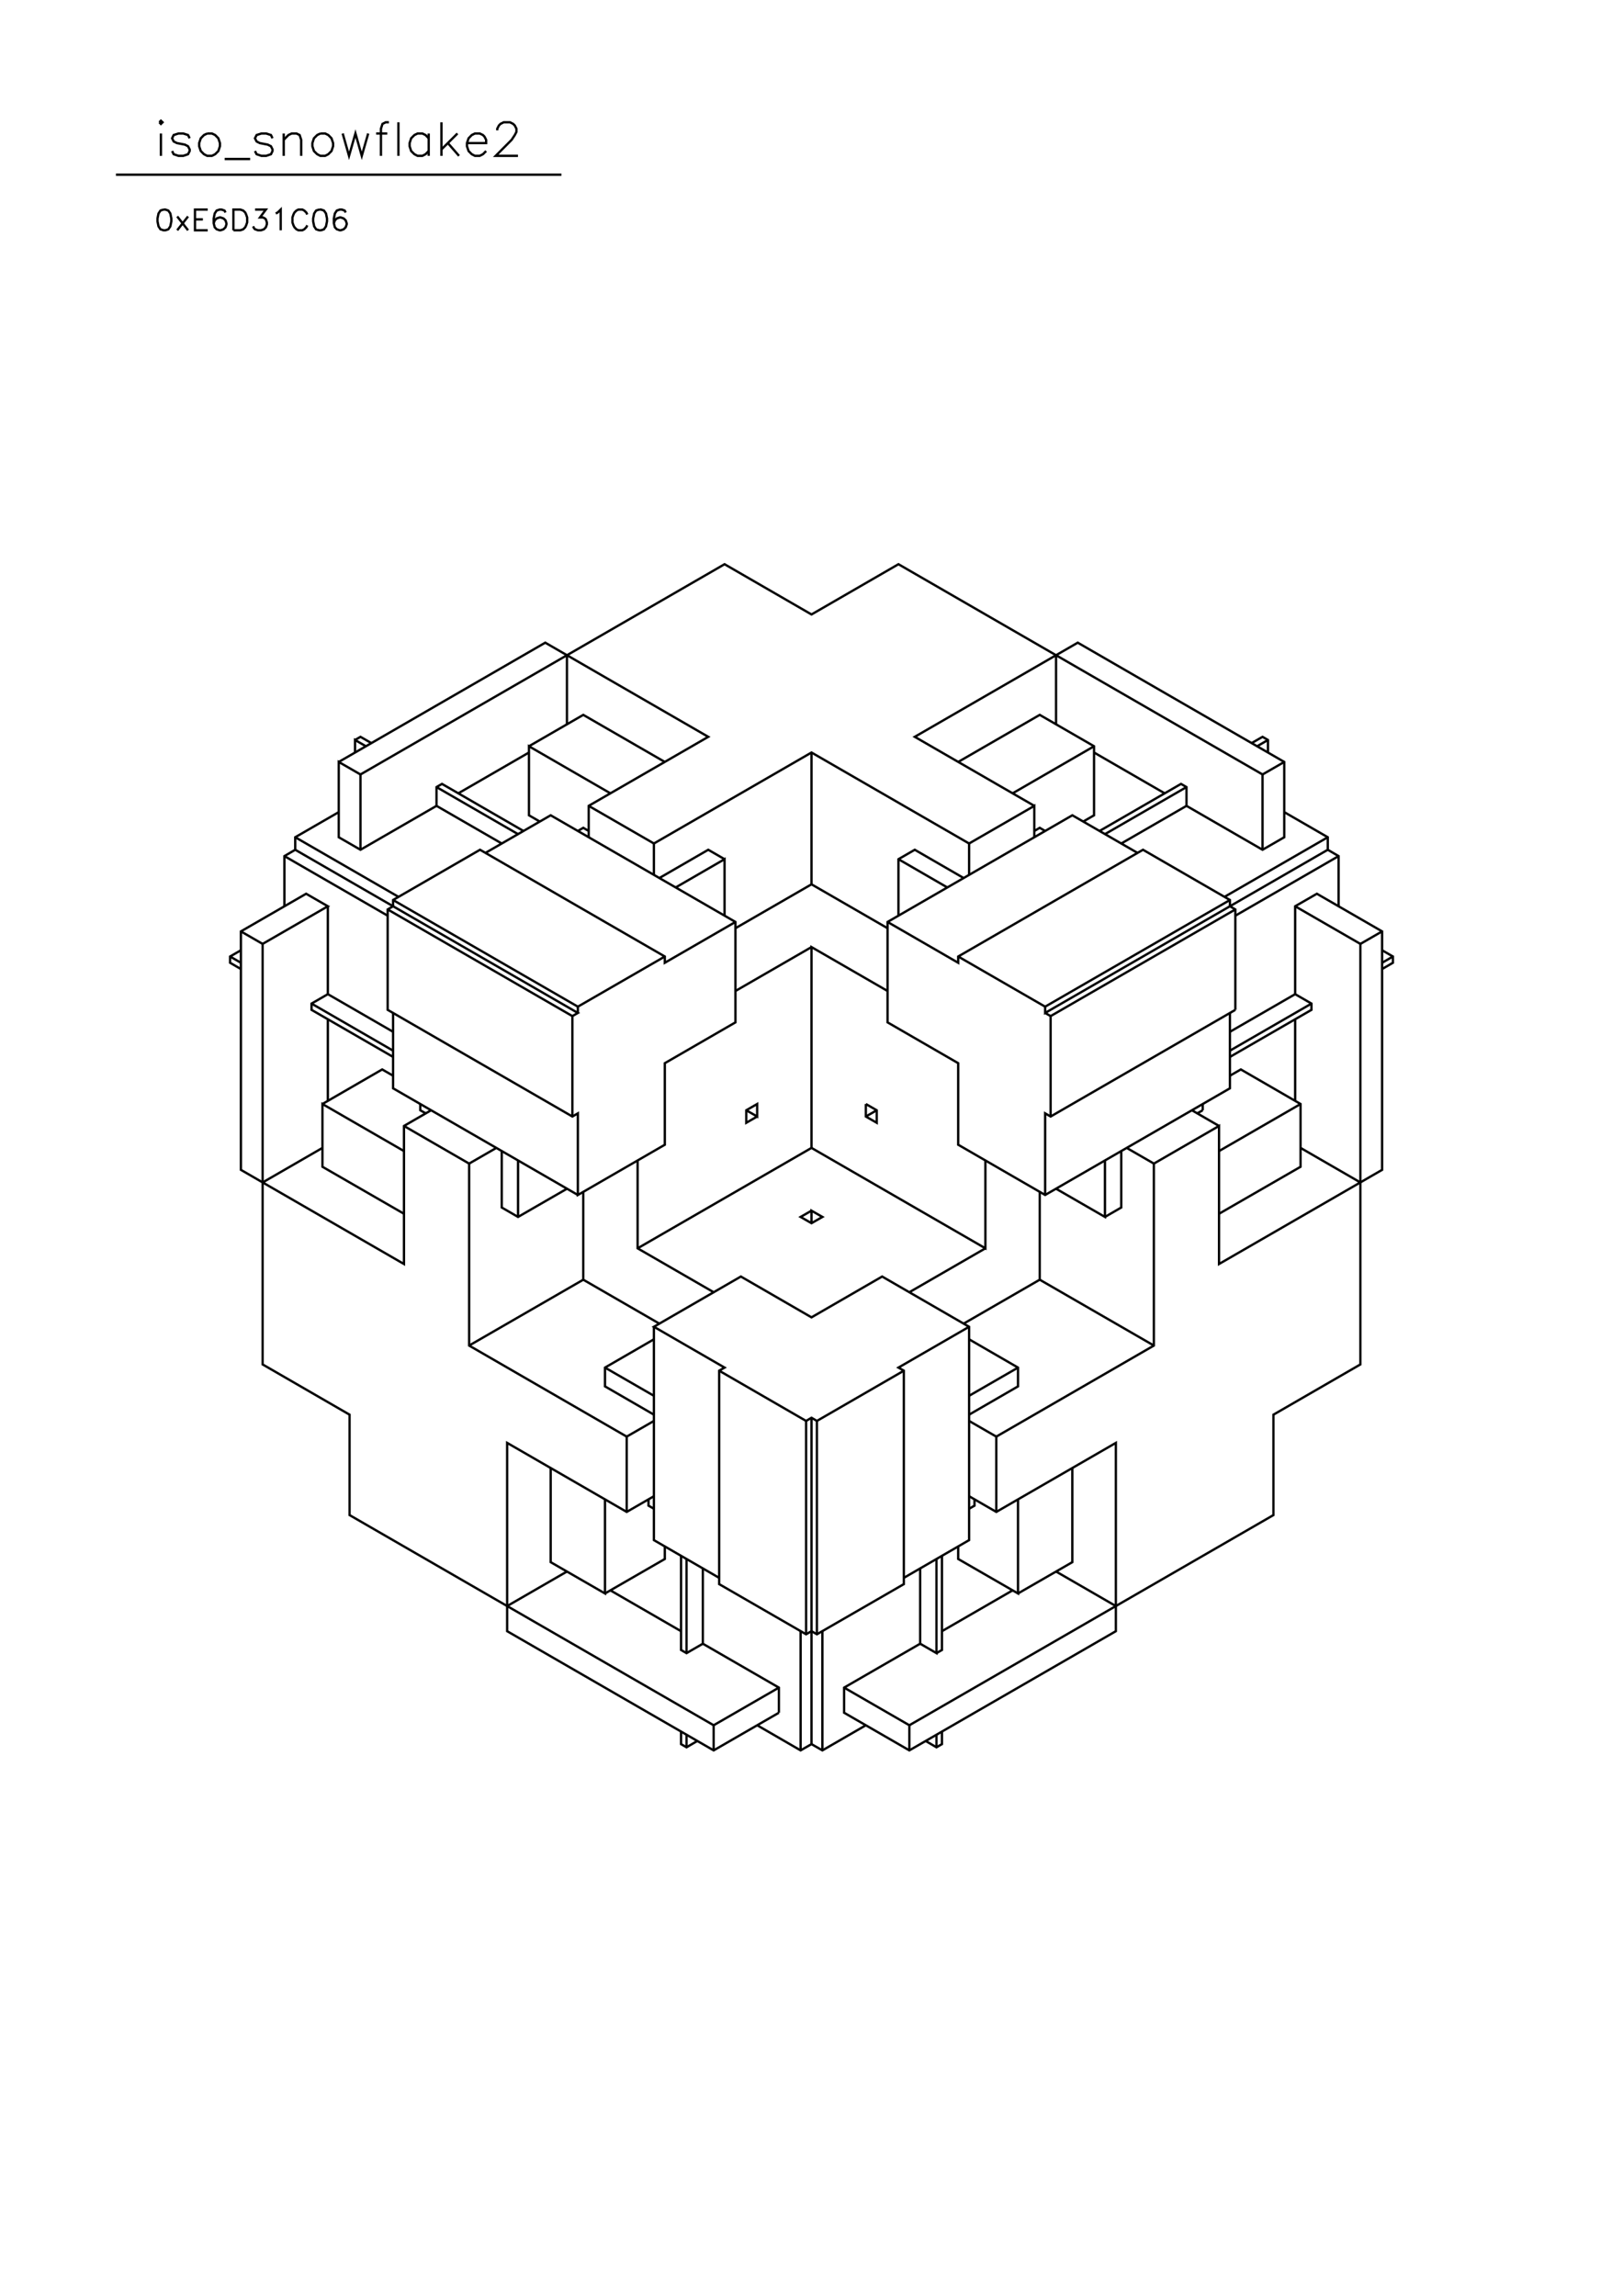 <?xml version="1.0" standalone="no"?>
<svg width="21cm" height="29.7cm" version="1.1" xmlns="http://www.w3.org/2000/svg" viewBox="0.0 0.0 21 29.7">
<path d="M4.594 9.573L4.664 9.532L4.805 9.613" stroke-width="0.03" stroke="#000000" fill="none"/>
<path d="M4.734 9.654L4.594 9.573L4.594 9.735" stroke-width="0.03" stroke="#000000" fill="none"/>
<path d="M4.383 9.857L7.055 8.314L9.164 9.532L7.617 10.425L7.617 10.831" stroke-width="0.03" stroke="#000000" fill="none"/>
<path d="M7.617 10.75L7.547 10.709L7.477 10.75" stroke-width="0.03" stroke="#000000" fill="none"/>
<path d="M7.617 10.425L8.461 10.912L10.5 9.735L12.539 10.912L13.383 10.425L13.383 10.831" stroke-width="0.03" stroke="#000000" fill="none"/>
<path d="M13.383 10.75L13.453 10.709L13.523 10.75" stroke-width="0.03" stroke="#000000" fill="none"/>
<path d="M13.383 10.425L11.836 9.532L13.945 8.314L16.617 9.857L16.617 10.831L16.336 10.993L15.352 10.425L15.352 10.182L15.281 10.141L14.227 10.75" stroke-width="0.03" stroke="#000000" fill="none"/>
<path d="M14.297 10.791L15.352 10.182" stroke-width="0.03" stroke="#000000" fill="none"/>
<path d="M15.352 10.425L14.508 10.912" stroke-width="0.03" stroke="#000000" fill="none"/>
<path d="M14.719 11.034L13.875 10.547L11.484 11.927L11.484 13.226L12.398 13.754L12.398 14.809L13.523 15.459L15.914 14.079L15.914 13.104" stroke-width="0.03" stroke="#000000" fill="none"/>
<path d="M15.984 13.064L13.594 14.444L13.523 14.403L13.523 15.459" stroke-width="0.03" stroke="#000000" fill="none"/>
<path d="M13.453 15.418L13.453 16.555L12.469 17.123" stroke-width="0.03" stroke="#000000" fill="none"/>
<path d="M12.539 17.164L11.625 17.692L11.695 17.732L11.695 20.493L10.57 21.142L10.5 21.102L10.43 21.142L9.305 20.493L9.305 17.732L9.375 17.692L8.461 17.164L9.586 16.514L10.5 17.042L11.414 16.514L12.539 17.164L12.539 19.924L11.695 20.412" stroke-width="0.03" stroke="#000000" fill="none"/>
<path d="M11.906 20.29L11.906 21.264L10.922 21.832L10.922 22.157L11.766 22.644L14.438 21.102L14.438 18.666L12.891 19.559L12.539 19.356" stroke-width="0.03" stroke="#000000" fill="none"/>
<path d="M12.609 19.397L12.609 19.478L12.539 19.518" stroke-width="0.03" stroke="#000000" fill="none"/>
<path d="M12.891 19.559L12.891 18.585L12.539 18.382" stroke-width="0.03" stroke="#000000" fill="none"/>
<path d="M12.539 18.301L13.172 17.935L13.172 17.692L12.539 17.326" stroke-width="0.03" stroke="#000000" fill="none"/>
<path d="M12.539 18.057L13.172 17.692" stroke-width="0.03" stroke="#000000" fill="none"/>
<path d="M12.891 18.585L14.93 17.407L14.93 15.053L15.773 14.566L15.773 16.352L17.883 15.134L17.883 12.049L17.039 11.562L16.758 11.724L16.758 12.861L16.969 12.983L16.969 13.064L15.914 13.673" stroke-width="0.03" stroke="#000000" fill="none"/>
<path d="M15.914 13.592L16.969 12.983" stroke-width="0.03" stroke="#000000" fill="none"/>
<path d="M16.758 12.861L15.914 13.348" stroke-width="0.03" stroke="#000000" fill="none"/>
<path d="M15.984 13.064L15.984 11.765L15.914 11.724L15.914 11.643L14.789 10.993L12.398 12.374L12.398 12.455L11.484 11.927" stroke-width="0.03" stroke="#000000" fill="none"/>
<path d="M11.484 12.008L10.5 11.44L10.5 9.735" stroke-width="0.03" stroke="#000000" fill="none"/>
<path d="M10.5 11.44L9.516 12.008" stroke-width="0.03" stroke="#000000" fill="none"/>
<path d="M9.516 11.927L8.602 12.455L8.602 12.374L6.211 10.993L5.086 11.643L5.086 11.724L5.016 11.765L5.016 13.064L7.406 14.444L7.477 14.403L7.477 15.459L8.602 14.809L8.602 13.754L9.516 13.226L9.516 11.927L7.125 10.547L6.281 11.034" stroke-width="0.03" stroke="#000000" fill="none"/>
<path d="M6.492 10.912L5.648 10.425L5.648 10.182L5.719 10.141L6.773 10.75" stroke-width="0.03" stroke="#000000" fill="none"/>
<path d="M6.703 10.791L5.648 10.182" stroke-width="0.03" stroke="#000000" fill="none"/>
<path d="M5.648 10.425L4.664 10.993L4.383 10.831L4.383 9.857L4.664 10.019L9.375 7.299L10.5 7.949L11.625 7.299L16.336 10.019L16.617 9.857" stroke-width="0.03" stroke="#000000" fill="none"/>
<path d="M16.406 9.735L16.406 9.573L16.336 9.532L16.195 9.613" stroke-width="0.03" stroke="#000000" fill="none"/>
<path d="M16.266 9.654L16.406 9.573" stroke-width="0.03" stroke="#000000" fill="none"/>
<path d="M16.336 10.019L16.336 10.993" stroke-width="0.03" stroke="#000000" fill="none"/>
<path d="M16.617 10.506L17.18 10.831L17.18 10.993L13.523 13.104L13.523 13.023L15.914 11.643" stroke-width="0.03" stroke="#000000" fill="none"/>
<path d="M15.844 11.602L17.18 10.831" stroke-width="0.03" stroke="#000000" fill="none"/>
<path d="M17.18 10.993L17.32 11.075L17.32 11.724" stroke-width="0.03" stroke="#000000" fill="none"/>
<path d="M17.602 12.211L17.883 12.049" stroke-width="0.03" stroke="#000000" fill="none"/>
<path d="M17.883 12.293L18.023 12.374L18.023 12.455L17.883 12.536" stroke-width="0.03" stroke="#000000" fill="none"/>
<path d="M17.883 12.455L18.023 12.374" stroke-width="0.03" stroke="#000000" fill="none"/>
<path d="M17.602 12.211L17.602 17.651L16.477 18.301L16.477 19.6L11.766 22.319L10.922 21.832" stroke-width="0.03" stroke="#000000" fill="none"/>
<path d="M11.203 22.319L10.641 22.644L10.5 22.563L10.359 22.644L9.797 22.319" stroke-width="0.03" stroke="#000000" fill="none"/>
<path d="M10.078 22.157L9.234 22.644L6.562 21.102L6.562 18.666L8.109 19.559L8.461 19.356" stroke-width="0.03" stroke="#000000" fill="none"/>
<path d="M8.391 19.397L8.391 19.478L8.461 19.518" stroke-width="0.03" stroke="#000000" fill="none"/>
<path d="M8.109 19.559L8.109 18.585L8.461 18.382" stroke-width="0.03" stroke="#000000" fill="none"/>
<path d="M8.461 18.301L7.828 17.935L7.828 17.692L8.461 17.326" stroke-width="0.03" stroke="#000000" fill="none"/>
<path d="M8.461 17.164L8.461 19.924L9.305 20.412" stroke-width="0.03" stroke="#000000" fill="none"/>
<path d="M9.094 20.29L9.094 21.264L10.078 21.832L10.078 22.157" stroke-width="0.03" stroke="#000000" fill="none"/>
<path d="M10.078 21.832L9.234 22.319L4.523 19.6L4.523 18.301L3.398 17.651L3.398 12.211L4.242 11.724L3.961 11.562L3.117 12.049L3.117 15.134L5.227 16.352L5.227 14.566L5.578 14.363" stroke-width="0.03" stroke="#000000" fill="none"/>
<path d="M5.508 14.403L5.438 14.363L5.438 14.282" stroke-width="0.03" stroke="#000000" fill="none"/>
<path d="M5.227 14.566L6.07 15.053L6.422 14.85" stroke-width="0.03" stroke="#000000" fill="none"/>
<path d="M6.492 14.891L6.492 15.621L6.703 15.743L7.336 15.378" stroke-width="0.03" stroke="#000000" fill="none"/>
<path d="M7.477 15.459L5.086 14.079L5.086 13.104" stroke-width="0.03" stroke="#000000" fill="none"/>
<path d="M5.086 13.348L4.242 12.861L4.242 11.724" stroke-width="0.03" stroke="#000000" fill="none"/>
<path d="M3.68 11.724L3.68 11.075L3.82 10.993L7.477 13.104L7.406 13.145L7.406 14.444" stroke-width="0.03" stroke="#000000" fill="none"/>
<path d="M6.703 15.012L6.703 15.743" stroke-width="0.03" stroke="#000000" fill="none"/>
<path d="M7.547 15.418L7.547 16.555L8.531 17.123" stroke-width="0.03" stroke="#000000" fill="none"/>
<path d="M9.234 16.717L8.25 16.149L8.25 15.012" stroke-width="0.03" stroke="#000000" fill="none"/>
<path d="M8.25 16.149L10.5 14.85L10.5 12.252L11.484 12.82" stroke-width="0.03" stroke="#000000" fill="none"/>
<path d="M11.625 11.846L11.625 11.115L11.836 10.993L12.469 11.359" stroke-width="0.03" stroke="#000000" fill="none"/>
<path d="M12.539 11.318L12.539 10.912" stroke-width="0.03" stroke="#000000" fill="none"/>
<path d="M12.258 11.481L11.625 11.115" stroke-width="0.03" stroke="#000000" fill="none"/>
<path d="M12.398 9.857L13.453 9.248L14.156 9.654L14.156 10.547L14.016 10.628" stroke-width="0.03" stroke="#000000" fill="none"/>
<path d="M14.156 9.735L15.07 10.263" stroke-width="0.03" stroke="#000000" fill="none"/>
<path d="M14.156 9.654L13.102 10.263" stroke-width="0.03" stroke="#000000" fill="none"/>
<path d="M13.664 9.37L13.664 8.477" stroke-width="0.03" stroke="#000000" fill="none"/>
<path d="M15.984 11.765L13.594 13.145L13.594 14.444" stroke-width="0.03" stroke="#000000" fill="none"/>
<path d="M14.297 15.012L14.297 15.743L13.664 15.378" stroke-width="0.03" stroke="#000000" fill="none"/>
<path d="M14.297 15.743L14.508 15.621L14.508 14.891" stroke-width="0.03" stroke="#000000" fill="none"/>
<path d="M14.578 14.85L14.93 15.053" stroke-width="0.03" stroke="#000000" fill="none"/>
<path d="M15.422 14.363L15.773 14.566" stroke-width="0.03" stroke="#000000" fill="none"/>
<path d="M15.562 14.363L15.492 14.403" stroke-width="0.03" stroke="#000000" fill="none"/>
<path d="M15.562 14.363L15.562 14.282" stroke-width="0.03" stroke="#000000" fill="none"/>
<path d="M15.914 13.916L16.055 13.835L16.828 14.282L16.828 15.094L15.773 15.702" stroke-width="0.03" stroke="#000000" fill="none"/>
<path d="M15.773 14.891L16.828 14.282" stroke-width="0.03" stroke="#000000" fill="none"/>
<path d="M16.758 14.241L16.758 13.186" stroke-width="0.03" stroke="#000000" fill="none"/>
<path d="M17.602 12.211L16.758 11.724" stroke-width="0.03" stroke="#000000" fill="none"/>
<path d="M15.984 11.846L17.32 11.075" stroke-width="0.03" stroke="#000000" fill="none"/>
<path d="M16.828 14.85L17.602 15.297" stroke-width="0.03" stroke="#000000" fill="none"/>
<path d="M14.93 17.407L13.453 16.555" stroke-width="0.03" stroke="#000000" fill="none"/>
<path d="M12.75 16.149L11.766 16.717" stroke-width="0.03" stroke="#000000" fill="none"/>
<path d="M11.695 17.732L10.57 18.382L10.5 18.341L10.43 18.382L9.305 17.732" stroke-width="0.03" stroke="#000000" fill="none"/>
<path d="M8.461 18.057L7.828 17.692" stroke-width="0.03" stroke="#000000" fill="none"/>
<path d="M8.109 18.585L6.07 17.407L6.07 15.053" stroke-width="0.03" stroke="#000000" fill="none"/>
<path d="M5.227 14.891L4.172 14.282L4.172 15.094L5.227 15.702" stroke-width="0.03" stroke="#000000" fill="none"/>
<path d="M4.172 14.85L3.398 15.297" stroke-width="0.03" stroke="#000000" fill="none"/>
<path d="M4.172 14.282L4.945 13.835L5.086 13.916" stroke-width="0.03" stroke="#000000" fill="none"/>
<path d="M5.086 13.673L4.031 13.064L4.031 12.983L4.242 12.861" stroke-width="0.03" stroke="#000000" fill="none"/>
<path d="M4.031 12.983L5.086 13.592" stroke-width="0.03" stroke="#000000" fill="none"/>
<path d="M4.242 13.186L4.242 14.241" stroke-width="0.03" stroke="#000000" fill="none"/>
<path d="M3.117 12.536L2.977 12.455L2.977 12.374L3.117 12.293" stroke-width="0.03" stroke="#000000" fill="none"/>
<path d="M2.977 12.374L3.117 12.455" stroke-width="0.03" stroke="#000000" fill="none"/>
<path d="M3.398 12.211L3.117 12.049" stroke-width="0.03" stroke="#000000" fill="none"/>
<path d="M3.68 11.075L5.016 11.846" stroke-width="0.03" stroke="#000000" fill="none"/>
<path d="M5.016 11.765L7.406 13.145" stroke-width="0.03" stroke="#000000" fill="none"/>
<path d="M7.477 13.104L7.477 13.023L8.602 12.374" stroke-width="0.03" stroke="#000000" fill="none"/>
<path d="M8.742 11.481L9.375 11.115L9.375 11.846" stroke-width="0.03" stroke="#000000" fill="none"/>
<path d="M9.375 11.115L9.164 10.993L8.531 11.359" stroke-width="0.03" stroke="#000000" fill="none"/>
<path d="M8.461 11.318L8.461 10.912" stroke-width="0.03" stroke="#000000" fill="none"/>
<path d="M7.898 10.263L6.844 9.654L6.844 10.547L6.984 10.628" stroke-width="0.03" stroke="#000000" fill="none"/>
<path d="M6.844 9.735L5.93 10.263" stroke-width="0.03" stroke="#000000" fill="none"/>
<path d="M6.844 9.654L7.547 9.248L8.602 9.857" stroke-width="0.03" stroke="#000000" fill="none"/>
<path d="M7.336 9.37L7.336 8.477" stroke-width="0.03" stroke="#000000" fill="none"/>
<path d="M4.664 10.019L4.664 10.993" stroke-width="0.03" stroke="#000000" fill="none"/>
<path d="M4.383 10.506L3.82 10.831L3.82 10.993" stroke-width="0.03" stroke="#000000" fill="none"/>
<path d="M3.82 10.831L5.156 11.602" stroke-width="0.03" stroke="#000000" fill="none"/>
<path d="M5.086 11.643L7.477 13.023" stroke-width="0.03" stroke="#000000" fill="none"/>
<path d="M9.516 12.82L10.5 12.252" stroke-width="0.03" stroke="#000000" fill="none"/>
<path d="M12.398 12.374L13.523 13.023" stroke-width="0.03" stroke="#000000" fill="none"/>
<path d="M13.523 13.104L13.594 13.145" stroke-width="0.03" stroke="#000000" fill="none"/>
<path d="M12.75 15.012L12.75 16.149L10.5 14.85" stroke-width="0.03" stroke="#000000" fill="none"/>
<path d="M9.797 14.444L9.656 14.525L9.656 14.363L9.797 14.282L9.797 14.444L9.656 14.363" stroke-width="0.03" stroke="#000000" fill="none"/>
<path d="M11.203 14.282L11.203 14.444L11.344 14.525L11.344 14.363L11.203 14.282" stroke-width="0.03" stroke="#000000" fill="none"/>
<path d="M11.344 14.363L11.203 14.444" stroke-width="0.03" stroke="#000000" fill="none"/>
<path d="M10.5 15.662L10.359 15.743L10.5 15.824L10.641 15.743L10.5 15.662L10.5 15.824" stroke-width="0.03" stroke="#000000" fill="none"/>
<path d="M10.5 18.341L10.5 22.563" stroke-width="0.03" stroke="#000000" fill="none"/>
<path d="M10.359 22.644L10.359 21.102" stroke-width="0.03" stroke="#000000" fill="none"/>
<path d="M10.43 21.142L10.43 18.382" stroke-width="0.03" stroke="#000000" fill="none"/>
<path d="M10.57 18.382L10.57 21.142" stroke-width="0.03" stroke="#000000" fill="none"/>
<path d="M10.641 21.102L10.641 22.644" stroke-width="0.03" stroke="#000000" fill="none"/>
<path d="M11.766 22.644L11.766 22.319" stroke-width="0.03" stroke="#000000" fill="none"/>
<path d="M11.977 22.522L12.117 22.604L12.188 22.563L12.188 22.401" stroke-width="0.03" stroke="#000000" fill="none"/>
<path d="M12.117 22.441L12.117 22.604" stroke-width="0.03" stroke="#000000" fill="none"/>
<path d="M12.117 21.386L12.188 21.345L12.188 20.127" stroke-width="0.03" stroke="#000000" fill="none"/>
<path d="M12.117 20.168L12.117 21.386L11.906 21.264" stroke-width="0.03" stroke="#000000" fill="none"/>
<path d="M12.188 21.102L13.102 20.574" stroke-width="0.03" stroke="#000000" fill="none"/>
<path d="M13.172 20.614L13.875 20.209L13.875 18.991" stroke-width="0.03" stroke="#000000" fill="none"/>
<path d="M13.172 19.397L13.172 20.614L12.398 20.168L12.398 20.006" stroke-width="0.03" stroke="#000000" fill="none"/>
<path d="M13.664 20.33L14.438 20.777" stroke-width="0.03" stroke="#000000" fill="none"/>
<path d="M9.094 21.264L8.883 21.386L8.812 21.345L8.812 20.127" stroke-width="0.03" stroke="#000000" fill="none"/>
<path d="M8.883 20.168L8.883 21.386" stroke-width="0.03" stroke="#000000" fill="none"/>
<path d="M8.812 21.102L7.898 20.574" stroke-width="0.03" stroke="#000000" fill="none"/>
<path d="M7.828 20.614L8.602 20.168L8.602 20.006" stroke-width="0.03" stroke="#000000" fill="none"/>
<path d="M7.828 19.397L7.828 20.614L7.125 20.209L7.125 18.991" stroke-width="0.03" stroke="#000000" fill="none"/>
<path d="M7.336 20.33L6.562 20.777" stroke-width="0.03" stroke="#000000" fill="none"/>
<path d="M8.812 22.401L8.812 22.563L8.883 22.604L9.023 22.522" stroke-width="0.03" stroke="#000000" fill="none"/>
<path d="M8.883 22.441L8.883 22.604" stroke-width="0.03" stroke="#000000" fill="none"/>
<path d="M9.234 22.644L9.234 22.319" stroke-width="0.03" stroke="#000000" fill="none"/>
<path d="M6.07 17.407L7.547 16.555" stroke-width="0.03" stroke="#000000" fill="none"/>
<path d="M4.32 2.889L4.333 2.851L4.358 2.826L4.396 2.813L4.409 2.813L4.447 2.826L4.473 2.851L4.486 2.889L4.486 2.902L4.473 2.94L4.447 2.966L4.409 2.979L4.396 2.979L4.358 2.966L4.333 2.94L4.32 2.889L4.32 2.826L4.333 2.762L4.358 2.724L4.396 2.711L4.422 2.711L4.46 2.724L4.473 2.749" stroke-width="0.03" stroke="#000000" fill="none"/>
<path d="M4.129 2.711L4.09 2.724L4.065 2.762L4.052 2.826L4.052 2.864L4.065 2.928L4.09 2.966L4.129 2.979L4.154 2.979L4.192 2.966L4.218 2.928L4.231 2.864L4.231 2.826L4.218 2.762L4.192 2.724L4.154 2.711L4.129 2.711" stroke-width="0.03" stroke="#000000" fill="none"/>
<path d="M3.976 2.775L3.963 2.749L3.937 2.724L3.912 2.711L3.861 2.711L3.835 2.724L3.81 2.749L3.797 2.775L3.784 2.813L3.784 2.877L3.797 2.915L3.81 2.94L3.835 2.966L3.861 2.979L3.912 2.979L3.937 2.966L3.963 2.94L3.976 2.915" stroke-width="0.03" stroke="#000000" fill="none"/>
<path d="M3.632 2.979L3.632 2.711L3.593 2.749L3.568 2.762" stroke-width="0.03" stroke="#000000" fill="none"/>
<path d="M3.3 2.711L3.44 2.711L3.364 2.813L3.402 2.813L3.428 2.826L3.44 2.838L3.453 2.877L3.453 2.902L3.44 2.94L3.415 2.966L3.377 2.979L3.338 2.979L3.3 2.966L3.287 2.953L3.275 2.928" stroke-width="0.03" stroke="#000000" fill="none"/>
<path d="M3.02 2.979L3.02 2.711L3.109 2.711L3.147 2.724L3.173 2.749L3.185 2.775L3.198 2.813L3.198 2.877L3.185 2.915L3.173 2.94L3.147 2.966L3.109 2.979L3.02 2.979" stroke-width="0.03" stroke="#000000" fill="none"/>
<path d="M2.918 2.749L2.905 2.724L2.867 2.711L2.841 2.711L2.803 2.724L2.778 2.762L2.765 2.826L2.765 2.889L2.778 2.94L2.803 2.966L2.841 2.979L2.854 2.979L2.892 2.966L2.918 2.94L2.93 2.902L2.93 2.889L2.918 2.851L2.892 2.826L2.854 2.813L2.841 2.813L2.803 2.826L2.778 2.851L2.765 2.889" stroke-width="0.03" stroke="#000000" fill="none"/>
<path d="M2.688 2.979L2.523 2.979L2.523 2.711L2.688 2.711" stroke-width="0.03" stroke="#000000" fill="none"/>
<path d="M2.625 2.838L2.523 2.838" stroke-width="0.03" stroke="#000000" fill="none"/>
<path d="M2.433 2.8L2.293 2.979" stroke-width="0.03" stroke="#000000" fill="none"/>
<path d="M2.433 2.979L2.293 2.8" stroke-width="0.03" stroke="#000000" fill="none"/>
<path d="M2.115 2.711L2.076 2.724L2.051 2.762L2.038 2.826L2.038 2.864L2.051 2.928L2.076 2.966L2.115 2.979L2.14 2.979L2.178 2.966L2.204 2.928L2.217 2.864L2.217 2.826L2.204 2.762L2.178 2.724L2.14 2.711L2.115 2.711" stroke-width="0.03" stroke="#000000" fill="none"/>
<path d="M2.082 2.016L2.082 1.727" stroke-width="0.03" stroke="#000000" fill="none"/>
<path d="M2.062 1.582L2.082 1.603L2.103 1.582L2.082 1.562L2.062 1.582" stroke-width="0.03" stroke="#000000" fill="none"/>
<path d="M2.227 1.954L2.247 1.995L2.309 2.016L2.371 2.016L2.433 1.995L2.454 1.954L2.454 1.933L2.433 1.892L2.392 1.871L2.289 1.851L2.247 1.83L2.227 1.789L2.247 1.747L2.309 1.727L2.371 1.727L2.433 1.747L2.454 1.789" stroke-width="0.03" stroke="#000000" fill="none"/>
<path d="M2.681 1.727L2.639 1.747L2.598 1.789L2.577 1.851L2.577 1.892L2.598 1.954L2.639 1.995L2.681 2.016L2.742 2.016L2.784 1.995L2.825 1.954L2.846 1.892L2.846 1.851L2.825 1.789L2.784 1.747L2.742 1.727L2.681 1.727" stroke-width="0.03" stroke="#000000" fill="none"/>
<path d="M2.907 2.057L3.237 2.057" stroke-width="0.03" stroke="#000000" fill="none"/>
<path d="M3.299 1.954L3.32 1.995L3.382 2.016L3.444 2.016L3.506 1.995L3.526 1.954L3.526 1.933L3.506 1.892L3.464 1.871L3.361 1.851L3.32 1.83L3.299 1.789L3.32 1.747L3.382 1.727L3.444 1.727L3.506 1.747L3.526 1.789" stroke-width="0.03" stroke="#000000" fill="none"/>
<path d="M3.671 1.809L3.732 1.747L3.774 1.727L3.836 1.727L3.877 1.747L3.897 1.809L3.897 2.016" stroke-width="0.03" stroke="#000000" fill="none"/>
<path d="M3.671 2.016L3.671 1.727" stroke-width="0.03" stroke="#000000" fill="none"/>
<path d="M4.145 1.727L4.104 1.747L4.062 1.789L4.042 1.851L4.042 1.892L4.062 1.954L4.104 1.995L4.145 2.016L4.207 2.016L4.248 1.995L4.289 1.954L4.31 1.892L4.31 1.851L4.289 1.789L4.248 1.747L4.207 1.727L4.145 1.727" stroke-width="0.03" stroke="#000000" fill="none"/>
<path d="M4.434 1.727L4.516 2.016L4.599 1.727L4.681 2.016L4.764 1.727" stroke-width="0.03" stroke="#000000" fill="none"/>
<path d="M4.867 1.727L5.011 1.727" stroke-width="0.03" stroke="#000000" fill="none"/>
<path d="M5.032 1.582L4.99 1.582L4.949 1.603L4.929 1.665L4.929 2.016" stroke-width="0.03" stroke="#000000" fill="none"/>
<path d="M5.155 2.016L5.155 1.582" stroke-width="0.03" stroke="#000000" fill="none"/>
<path d="M5.547 1.727L5.547 2.016" stroke-width="0.03" stroke="#000000" fill="none"/>
<path d="M5.547 1.954L5.506 1.995L5.465 2.016L5.403 2.016L5.362 1.995L5.32 1.954L5.3 1.892L5.3 1.851L5.32 1.789L5.362 1.747L5.403 1.727L5.465 1.727L5.506 1.747L5.547 1.789" stroke-width="0.03" stroke="#000000" fill="none"/>
<path d="M5.712 1.933L5.919 1.727" stroke-width="0.03" stroke="#000000" fill="none"/>
<path d="M5.795 1.851L5.939 2.016" stroke-width="0.03" stroke="#000000" fill="none"/>
<path d="M6.042 1.851L6.29 1.851L6.29 1.809L6.269 1.768L6.249 1.747L6.207 1.727L6.145 1.727L6.104 1.747L6.063 1.789L6.042 1.851L6.042 1.892L6.063 1.954L6.104 1.995L6.145 2.016L6.207 2.016L6.249 1.995L6.29 1.954" stroke-width="0.03" stroke="#000000" fill="none"/>
<path d="M6.434 1.686L6.434 1.665L6.455 1.624L6.475 1.603L6.517 1.582L6.599 1.582L6.64 1.603L6.661 1.624L6.682 1.665L6.682 1.706L6.661 1.747L6.62 1.809L6.414 2.016L6.702 2.016" stroke-width="0.03" stroke="#000000" fill="none"/>
<path d="M7.264 2.26L1.5 2.26" stroke-width="0.03" stroke="#000000" fill="none"/>
<path d="M5.712 2.016L5.712 1.582" stroke-width="0.03" stroke="#000000" fill="none"/>
</svg>
